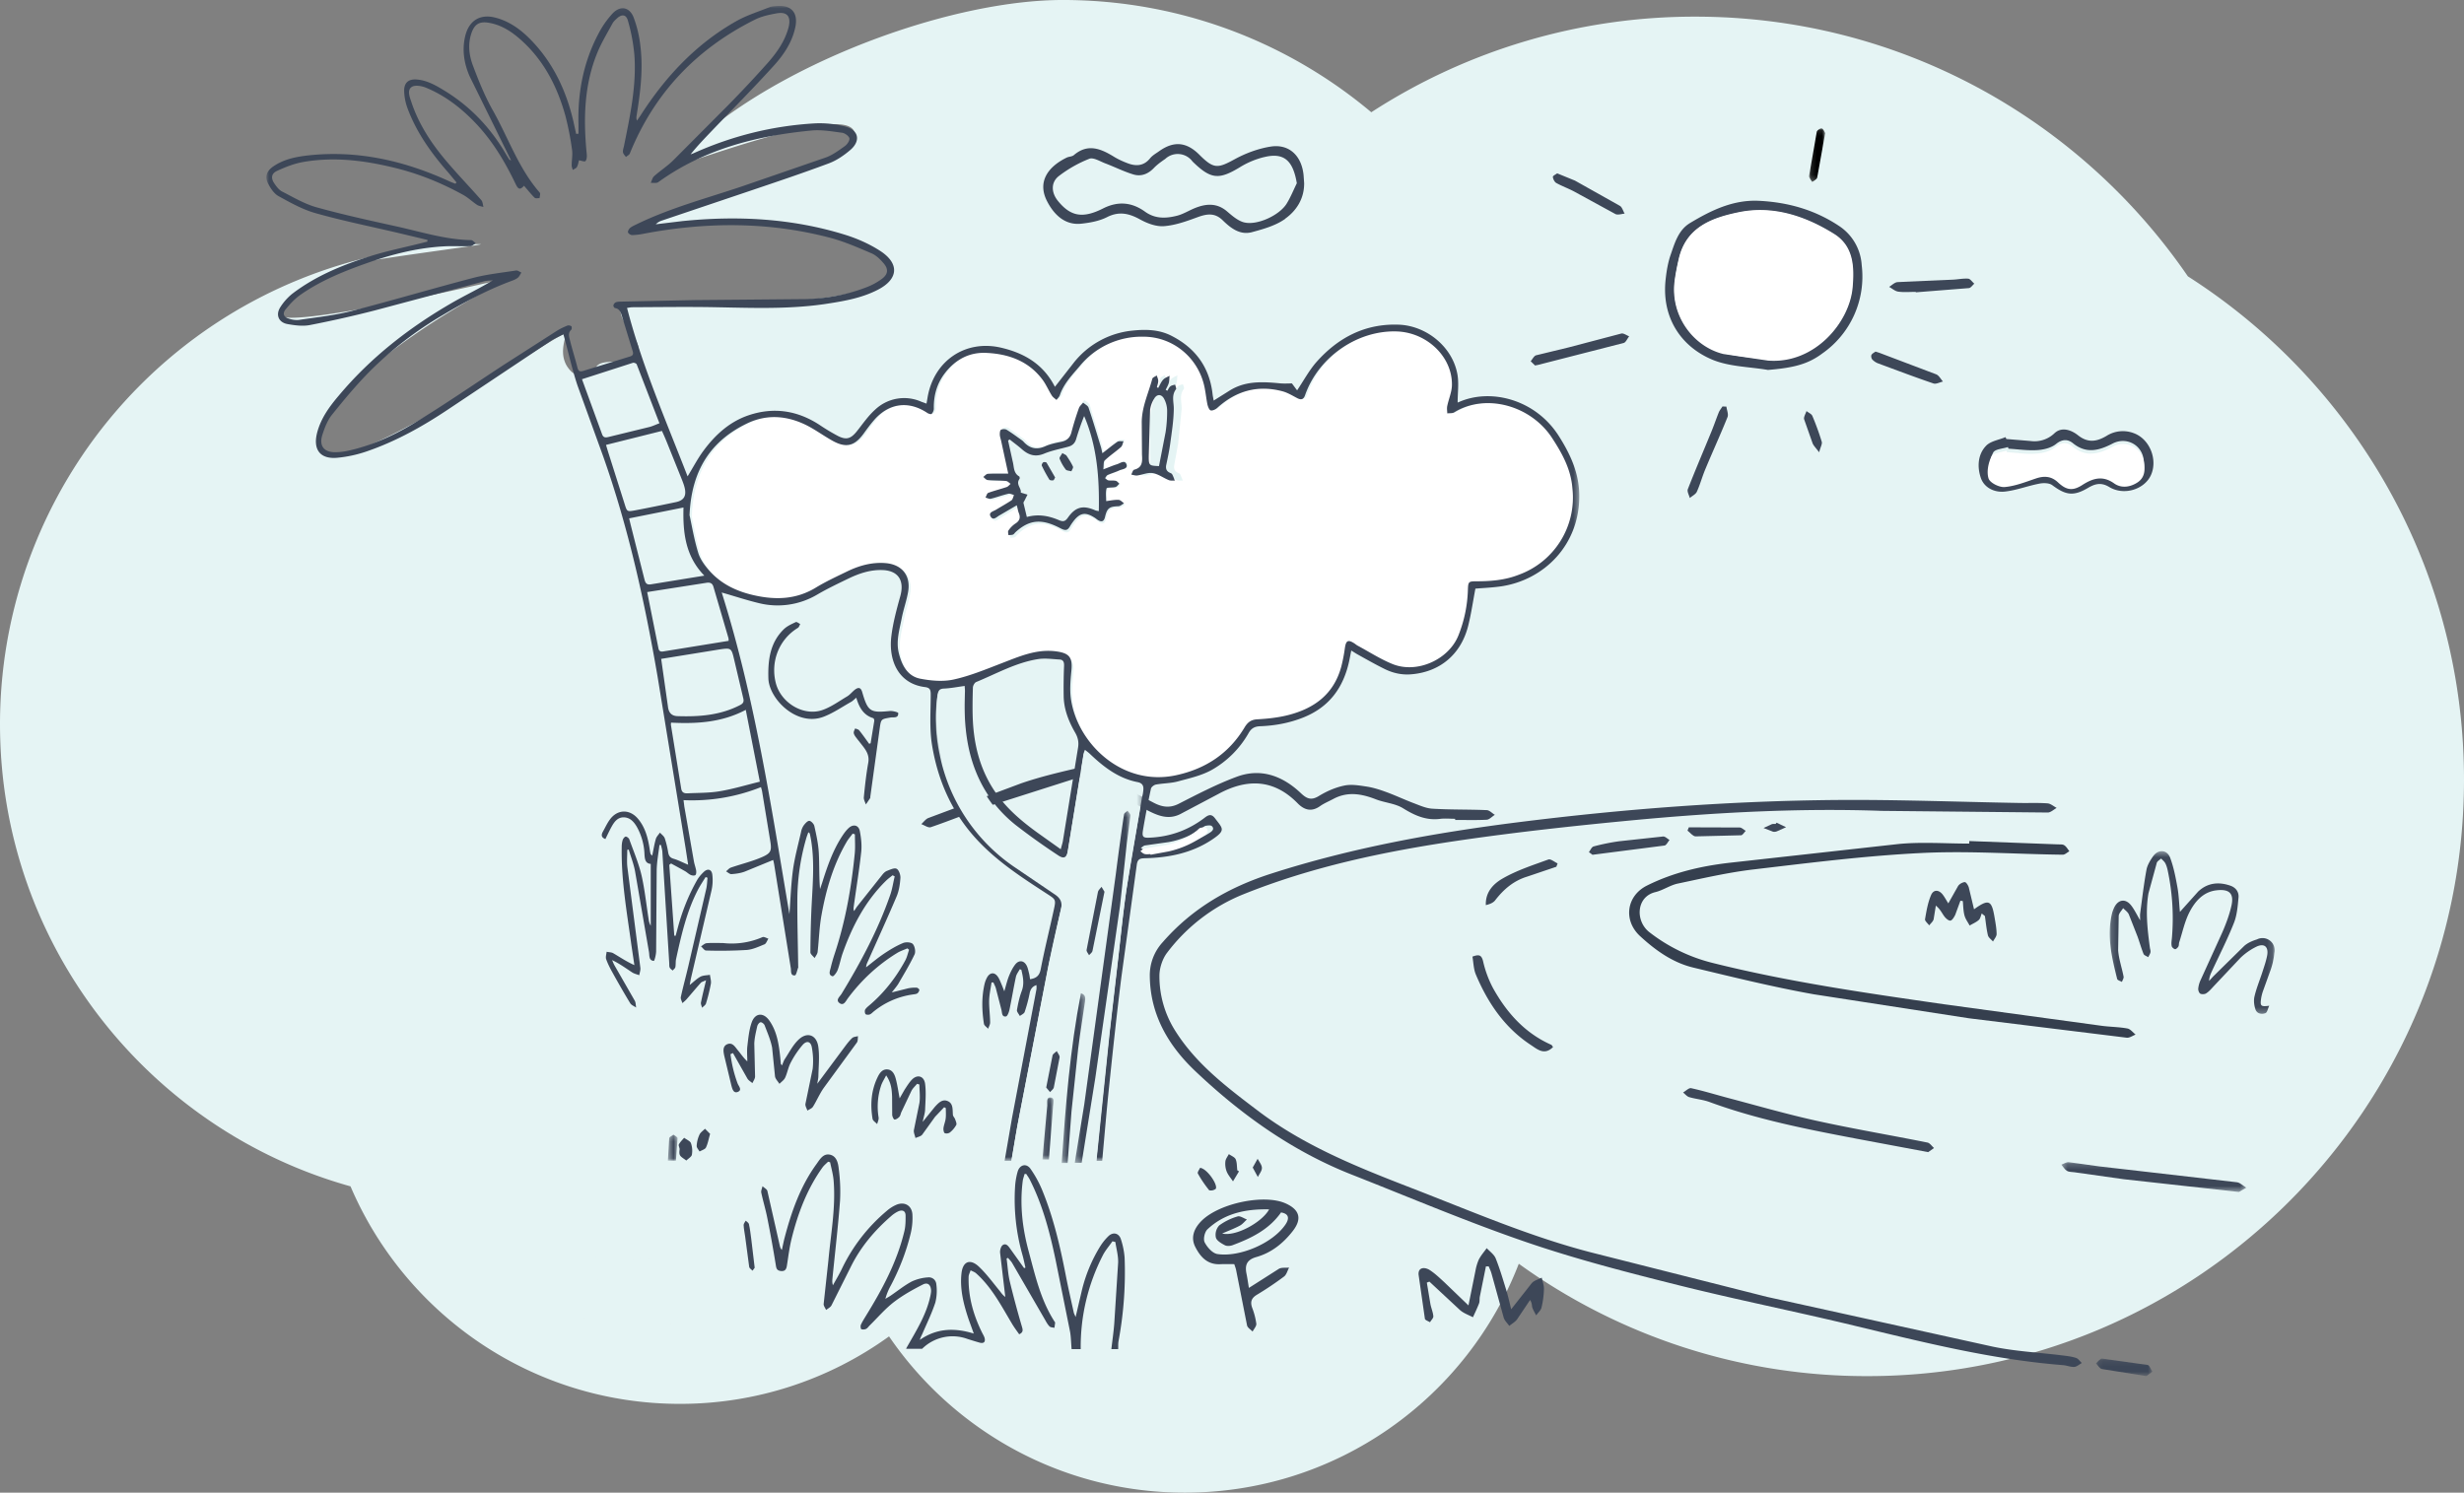 <svg xmlns="http://www.w3.org/2000/svg" xmlns:xlink="http://www.w3.org/1999/xlink" width="444" height="269"><rect width="100%" height="100%" fill="#808080" stroke="none"/><style><![CDATA[.B{fill:#3d4758}.C{fill:#fff}.D{fill:#e5f4f4}]]></style><defs><path id="A" d="M.16.4h29.7v29.33H.16z"/><path id="B" d="M.34.18h33.34v5.37H.34z"/><path id="C" d="M.13.14H10.3V3.3H.13z"/><path id="D" d="M.13.13h2.9V9.8H.13z"/><path id="E" d="M0 .1h236.6v208.08H0z"/><path id="F" d="M.3.38h37.3v86H.3z"/><path id="G" d="M.3.27h10.05v63.47H.3z"/><path id="H" d="M.37.26H4.6v30.58H.37z"/><path id="I" d="M.13.12h2.02v11.2H.13z"/><path id="J" d="M.48.25h1.76v4.7H.48z"/></defs><g fill="none" fill-rule="evenodd"><path d="M63.16 213.8C26.72 203.63 0 170.18 0 130.5A86.5 86.5 0 0 1 86.5 44c2.2 0-22.58 3-24.5 4-3.43 1.78-12.6 6.58-11 9 .56.84 11 0 41-7-6.05 3.02-37 20-34 31 1.9 6.92 41-20 44-21 0 .9-1.74 4.4 1 7 .9.85 2.4.83 4.1.47l.24-1.05c.56-2.35 6.9-.14 7.66-2.42.98-3-4.2-6.1-3-9 7 0 47 1 48-6s-26-11-45-8c.94-2.57 40-11 39-17s-32.63 6.7-31.4 5.4c1.68-1.8 2.34-3.7 4.4-5.4 16.6-13.8 45.23-24 64.5-24 21.17 0 40.56 7.6 55.6 20.23A107 107 0 0 1 305.5 3c36.85 0 69.37 18.54 88.74 46.8C424.16 68.9 444 102.38 444 140.5c0 59.37-48.13 107.5-107.5 107.5a107 107 0 0 1-62.82-20.25C264.35 251.88 240.93 269 213.5 269c-22.14 0-41.68-11.16-53.3-28.16A64.2 64.2 0 0 1 122.5 253c-26.64 0-49.5-16.15-59.34-39.2z" class="D"/><g transform="translate(48 1)"><path d="M88 227.46l-.4.54c-.2-.23-.57-.43-.6-.7l-.74-5.55c-.1-.66-.23-1.32-.26-1.98-.01-.25.24-.52.37-.78.2.2.53.36.58.6.2.87.3 1.77.42 2.66l.62 5.2" class="B"/><g transform="translate(332 152)"><mask id="K" class="C"><use xlink:href="#A"/></mask><path d="M12.82 11.33l3.28-3.66c1.67-1.57 3.68-1.8 5.82-1.05 1 .35 1.54 1.16 1.45 2.12-.14 1.56-.27 3.2-.84 4.62-1.18 2.98-2.65 5.84-4 8.76-.23.5-.44 1.02-.46 1.66l.73-.8 5.57-5.48c.62-.57 1.5-.95 2.32-1.2a2.2 2.2 0 0 1 3.14 2.47 13.5 13.5 0 0 1-.66 2.98l-1.4 3.88a7.6 7.6 0 0 0-.36 1.54c-.14 1.14.03 1.28 1.5 1.08-.27.57-.37 1.2-.68 1.33-.7.3-1.53.1-1.8-.65-.25-.73-.36-1.62-.18-2.36.34-1.47.93-2.88 1.4-4.32.32-1 .68-2 .88-3.04.3-1.6-.54-2.3-2-1.57a11.2 11.2 0 0 0-2.83 2l-4.86 5.16c-.4.44-.8.9-1.3 1.22-.26.17-.77.2-1.05.06-.23-.12-.4-.6-.38-.9a4.7 4.7 0 0 1 .41-1.52l3.9-8.57c.7-1.6 1.33-3.28 1.7-4.98.4-1.95-.25-2.98-2.8-2.65-2.35.3-3.82 2.03-4.8 3.95-.85 1.66-1.24 3.56-1.82 5.36-.1.27-.04.6-.17.82-.12.2-.43.5-.6.47-.24-.06-.57-.34-.6-.57-.1-.44-.02-.9.03-1.37a41.4 41.4 0 0 0-.7-12c-.1-.52-.23-1.04-.46-1.5-.17-.35-.5-.6-.78-.9-.27.26-.68.47-.78.78L7.14 8c-.56 3.26-.18 6.54.26 9.8.04.28.16.57.1.83-.06.3-.27.58-.4.87-.3-.2-.74-.32-.85-.6-.4-1-.7-2.07-1.07-3.1L3.6 11.78c-.2-.44-.67-.75-1.02-1.12-.28.46-.76.9-.8 1.4l-.1 6.2c.12 1.6.68 3.16.98 4.75.05.3-.2.63-.3.95-.3-.18-.8-.3-.86-.54-.97-3.9-1.92-7.83-.9-11.9.08-.3.2-.6.33-.9.73-1.56 2.1-1.76 3.13-.4.55.72.95 1.56 1.58 2.64 0-.6-.04-.94.01-1.27.35-2.6.65-5.23 1.13-7.83.16-.86.67-1.7 1.2-2.45C8.92 0 10.5.1 11.06 1.6c.63 1.7.98 3.52 1.3 5.3.27 1.48.3 3 .45 4.43" mask="url(#K)" class="B"/></g><g transform="translate(118 22)"><path d="M172.76 123.12c-14.8-.5-29.58.3-44.3 1.68-10.54 1-21.07 2.14-31.54 3.67-13.34 1.96-26.55 4.7-39.13 9.8a32.4 32.4 0 0 0-13.47 10.41c-.85 1.1-1.4 2.78-1.4 4.18a18.4 18.4 0 0 0 2.71 9.68c3.77 6.1 9.3 10.28 14.86 14.5 8.5 6.48 18.23 10.34 28.05 14.14 10.65 4.12 21.14 8.68 32.22 11.54l31.65 8 40.64 8.96c4.1.86 8.33 1.06 12.5 1.58.86.1 1.73.2 2.54.46.4.13.7.6 1.04.92-.45.25-.9.67-1.36.7-.67.04-1.35-.27-2.04-.32-12.73-1-25.08-4.1-37.46-7.08-10.58-2.56-21.25-4.68-31.8-7.32-9.2-2.3-18.44-4.68-27.42-7.76-10.63-3.64-21-8.05-31.46-12.17-10.67-4.2-19.9-10.78-28.2-18.65-4.75-4.5-8.1-10.03-8.2-17.05a8.8 8.8 0 0 1 2.34-6.21c5.32-6.1 11.94-9.9 19.54-12.34 14.56-4.68 29.5-7.37 44.58-9.27 19.1-2.4 38.26-3.85 57.5-4 10.93-.08 21.87.35 32.8.54 1.67.03 3.34-.05 5 .07.57.04 1.1.53 1.65.82-.54.3-1.08.84-1.62.83l-30.2-.3" class="B"/><path d="M204.8 129.17c.4.02.87-.04 1.17.16.38.24.62.7.92 1.08-.4.22-.8.63-1.2.62-8.52-.1-17.05-.73-25.54-.3-10.1.5-20.16 1.78-30.2 2.96-4.58.54-9.12 1.6-13.65 2.55-1.38.3-2.63 1.2-4 1.53-3.48.83-3.67 5.24-1.06 7.25a30.5 30.5 0 0 0 11.38 5.52c13.7 3.43 27.64 5.42 41.57 7.43l28.56 3.9c1.53.2 3.1.2 4.6.48.53.1.98.7 1.47 1.1-.53.2-1.1.62-1.6.56l-28.43-3.5-28-4.33c-7.26-1.3-14.45-3.07-21.64-4.8-3.7-.88-6.8-3.08-9.6-5.66-3.1-2.84-2.48-7.28 1.23-9.13 4.75-2.37 9.8-3.53 15.02-4.12l30.35-3.37c4.2-.4 8.46-.07 12.7-.07v-.46l15.95.6z" fill="#353f4e"/><path d="M96.2 124.56c-.92 0-1.85-.1-2.75.02-2.46.3-4.5-.6-6.6-1.9-1.44-.9-3.3-1-4.9-1.62-2.56-1-5.08-1.46-7.65-.1-.82.44-1.7.8-2.45 1.33-1.52 1.07-2.83.7-4.03-.53-4.7-4.8-9.74-4.12-14.23-1.7l-6.62 3.5c-2.35 1.34-4.37.44-6.5-.68-3.7-1.95-7.45-3.75-11.2-5.57-.38-.18-.93-.2-1.34-.06l-15.8 5.04c-3.5 1.17-6.92 2.6-10.4 3.78-.47.16-1.14-.35-1.72-.55.42-.38.8-.92 1.27-1.1l16.7-6.24c3.27-1.13 6.64-1.94 10-2.72a4.3 4.3 0 0 1 2.64.48 467.2 467.2 0 0 1 11.16 5.67c1.5.8 2.9 1.1 4.57.27 3.45-1.76 6.92-3.57 10.52-4.9 4.32-1.6 8.24-.18 11.58 3 1.03.97 1.83 1.3 3.16.5 1.42-.87 3-1.57 4.6-1.9 1.28-.28 2.7-.03 4.03.17 1.18.18 2.35.55 3.5.97 1.66.6 3.28 1.37 4.94 2 1.12.42 2.26.95 3.42 1.02 3.26.2 6.53.12 9.8.26.5.02.97.55 1.46.85-.5.3-.97.85-1.47.88-1.9.1-3.78.04-5.68.04v-.14zm56.48-82.7c8.27.58 14.48-6.82 15.05-13.03.34-3.74.2-7.44-3.3-9.62-5.24-3.26-11.03-5.14-17.15-3.88-4.7.97-9.43 2.6-10.74 8.37a41.2 41.2 0 0 0-.73 3.93c-.8 6.37 3.56 11.78 8.77 13.02 2.65.63 5.4.8 8.1 1.2m-.1 1.82c-3.37-.58-6.97-.57-10.05-1.86-5.67-2.38-9.12-7.62-8.4-14.37.16-1.5.4-3.02.88-4.43.76-2.18 1.4-4.54 3.53-5.82 3.83-2.3 7.78-4.22 12.4-4 5.18.25 10.03 1.6 14.4 4.5a9.1 9.1 0 0 1 4.13 7.1 16.9 16.9 0 0 1-7.1 15.91c-2.54 1.9-5.06 2.58-9.8 2.97m43.35 14.2l-.1-.3c-.92.3-2.33.36-2.65.98-.57 1.13-.9 2.72-.54 3.85.25.77 1.93 1.57 2.9 1.48 1.87-.16 3.7-.88 5.5-1.48 1.48-.5 2.75-.4 3.95.7 1.5 1.4 2.63 1.48 4.28.45 1.84-1.14 3.62-1.7 5.7-.28 1.3.9 2.9.67 4.2-.2 1.24-.83 1.34-2.15 1.07-3.53-.5-2.52-3.2-3.83-5.56-2.6-2.42 1.25-4.72 1.9-7.14-.07-.9-.73-1.9-.78-3.05.15-.9.72-2.27 1.04-3.46 1.1-1.7.1-3.4-.16-5.1-.26m-.33-1.74l4.25.35a5.2 5.2 0 0 0 4.36-1.39c1.33-1.25 3.1-.55 4.24.36 1.84 1.46 3.44 1.13 5.17.1a5.5 5.5 0 0 1 4.9-.47c2.88 1.06 4.34 4.8 3.07 7.57-1.18 2.57-4.85 3.73-7.5 2.13-1.44-.87-2.54-.6-3.78.13-2.64 1.56-4.02 1.38-6.5-.47-.55-.4-1.58-.42-2.32-.27-2.1.4-4.12 1.2-6.22 1.43-1.84.2-3.7-.66-4.32-2.45-.67-1.94-.58-4.22.94-5.8.82-.86 2.32-1.06 3.5-1.56l.18.37m-93.8 149.06l-1.1 5.46c-.08.4 0 .85-.14 1.22-.32.85-.72 1.66-1.1 2.5-.77-.4-1.64-.7-2.3-1.26l-5.55-5.16-.46.18.64 3.84c.14.75.47 1.47.53 2.22.03.34-.4.72-.6 1.08-.32-.2-.87-.37-.92-.62l-1.14-7.96c-.1-1.34 1.1-1.4 2-.83.96.62 1.8 1.43 2.66 2.22l4.33 4.16 1.26-6.24a8.9 8.9 0 0 1 .6-2.02c.38-.74.94-1.38 1.43-2.06.56.6 1.33 1.13 1.62 1.85.76 1.9 1.33 3.87 1.94 5.83.3 1 .52 2 .85 3.33l3.7-4.7c.43-.5 1.2-.67 1.8-1 .15.7.43 1.4.4 2.1-.03 1.1-.18 2.23-.44 3.3-.12.5-.63.93-.96 1.4-.24-.47-.53-.93-.7-1.43-.1-.35-.02-.77-.4-1.34l-2.35 3.5c-.35.47-.92.78-1.4 1.17-.34-.5-.83-.93-1-1.48l-2.2-7.97c-.12-.44-.33-.85-.5-1.27h-.53m79.7-20.6l-12.97-2.43c-8.93-1.7-17.85-3.45-26.42-6.6-1.17-.43-2.46-.53-3.66-.88-.4-.12-.74-.55-1.1-.84.5-.27 1.05-.86 1.46-.77 2.28.5 4.53 1.2 6.8 1.8 5.3 1.4 10.57 2.93 15.92 4.1 6.6 1.45 13.25 2.57 19.87 3.9.44.1.78.65 1.17.98l-1.06.75" class="B"/><g transform="translate(205.09 186.26)"><mask id="L" class="C"><use xlink:href="#B"/></mask><path d="M32.35 5.55l-20.78-2.3L2.7 2c-.46-.07-.98-.03-1.34-.25-.4-.25-.68-.74-1-1.12.45-.16.9-.5 1.34-.45l5.46.76L31.98 3.8c.6.07 1.13.64 1.7.98l-1.33.77" mask="url(#L)" class="B"/></g><path d="M185.06 139.83l1.78-3.16c.24-.36.78-.67 1.2-.7.24-.01.62.58.73.97l.94 3.93c2.64-1.9 3.18-1.68 3.7 1.46.17 1 .36 2 .37 3 0 .45-.42.9-.65 1.35-.32-.38-.82-.7-.92-1.14-.27-1.13-.37-2.3-.54-3.45l-.57-.47c-.17.4-.24.92-.54 1.18-.47.42-1.1.67-1.64 1-.32-.6-.76-1.18-.93-1.83-.22-.83-.22-1.72-.3-2.58l-.43-.07-.94 2.56c-.2.4-.55 1-.87 1.03-.36.03-.85-.43-1.12-.8-.42-.57-.7-1.25-1.5-1.9l-.4 2.46c-.1.4-.52.73-.8 1.1-.26-.37-.8-.8-.75-1.1.25-1.47.5-2.98 1.08-4.34.44-1.05 1.4-1.04 2.13-.08.33.43.58.92 1 1.57m-71.24 25.88c-1.56 1.55-2.82.4-3.96-.35-4.76-3.12-7.8-7.62-9.96-12.75-.4-.98-.42-2.12-.6-3.2 1.17-.44 1.63-.33 1.92.85a19.4 19.4 0 0 0 1.81 4.87c2.46 4.4 5.72 8.07 10.47 10.17.1.04.14.17.33.42M110.6 42.86l-.78-.76c.32-.37.6-.96.97-1.07l5.86-1.42 9.5-2.5c.4-.1.94.32 1.42.5-.33.4-.6 1.1-1 1.2l-15.38 3.94c-.1.03-.23.04-.6.12m34.5 7.43c.08.62.4 1.34.2 1.86-1.27 3.16-2.7 6.27-4 9.4-.56 1.33-.93 2.73-1.52 4.04-.2.47-.84.77-1.28 1.15-.13-.54-.52-1.17-.35-1.6 1.36-3.48 2.84-6.93 4.26-10.4.46-1.12.85-2.27 1.3-3.4.16-.4.45-.73.68-1.1l.7.03M179.2 29.6c-1.05 0-2.1.1-3.14-.04-.58-.08-1.1-.56-1.65-.86.5-.3 1-.83 1.53-.86l9.94-.44c.93-.04 1.86-.25 2.78-.18.38.03.73.6 1.1.9-.32.28-.63.76-.97.8l-9.57.76v-.08m-58.27 101.44a18.2 18.2 0 0 0-.64-.47c.28-.36.5-.94.86-1.03a38.2 38.2 0 0 1 4.58-.93l7.93-.86c.37-.03.77.4 1.16.63-.3.34-.55.93-.9 1l-13 1.67m-6.32-122.8l3.18 1.3 8.1 4.55c.4.24.57.92.85 1.4-.56.04-1.23.3-1.67.07l-7.4-4.04c-1.06-.57-2.2-.97-3.26-1.56-.3-.18-.57-.7-.6-1.1-.01-.2.53-.44.77-.63m-.16 124.97l-5.27 1.78c-2.4.74-4.2 2.26-5.74 4.26-.36.47-1 .7-1.68.87-.1-2.42 1.45-3.88 2.96-4.76 2.58-1.5 5.47-2.43 8.3-3.46.42-.16 1.1.44 1.67.7l-.23.62M60.4 72l4-3.02c.45-.28 1.2-.04 1.83-.04-.3.5-.53 1.1-.94 1.47l-3.23 2.75c-1.83 1.64-2.8 1.36-3.45-1l-1.2-3.76c-.14-.5-.04-1.1-.05-1.63.56.26 1.32.38 1.64.82.43.6.52 1.45.75 2.2l.66 2.2m-16.94 9.9l3.08-3.8c.42-.43 1.26-.45 1.9-.65-.2.57-.3 1.2-.6 1.7l-3.2 4.76c-.73 1.2-1.43 1.3-2.17.08-.76-1.24-1.46-2.52-2.07-3.84-.16-.34.15-.9.24-1.36.42.16 1 .2 1.24.5.57.72.97 1.58 1.56 2.58m128.5-41.5l.64.2 10.3 3.9c.5.2.82.85 1.22 1.3-.57.13-1.22.5-1.7.35-3.36-1.14-6.68-2.4-10-3.63-.38-.14-.76-.4-1.04-.7-.16-.18-.25-.62-.14-.82.14-.27.5-.42.72-.6" class="B"/><g transform="translate(211.55 221.7)"><mask id="M" class="C"><use xlink:href="#C"/></mask><path d="M9.23 3.3L1.2 2.02C.8 1.94.48 1.36.13 1 .5.7.9.1 1.24.14l8.22 1.15c.32.06.56.8.84 1.2l-1.07.8" mask="url(#M)" class="B"/></g><path d="M138.3 126.1l9.2.03c.36.01.7.4 1.07.6-.28.28-.55.8-.85.8l-8.18.2c-.5-.01-.98-.68-1.46-1.04l.24-.6" class="B"/><g transform="translate(159.87)"><mask id="N" class="C"><use xlink:href="#D"/></mask><path d="M3.02.98L1.58 9c-.06.32-.58.54-.9.8-.2-.37-.6-.78-.56-1.1L1.5.75c.06-.28.67-.7.92-.6.3.1.47.64.6.84" fill="#000" mask="url(#N)"/></g><path d="M75.23 78l2.8-1.34c.3-.1.73.22 1.1.35-.13.34-.17.82-.4 1-1 .7-2 1.47-3.1 1.9-.5.2-1.28-.34-1.9-.64-.17-.1-.16-.53-.3-.77-.33-.57-1.35-1.14-.3-1.72.34-.2 1.23.63 1.87 1 .1.05.16.15.25.23m86.55-19.5c-.62-.83-1-1.18-1.18-1.62l-1.53-4.34c-.1-.4.27-.97.43-1.47.36.3.9.5 1.06.88a47 47 0 0 1 1.69 4.65c.12.4-.22.93-.47 1.9m-7.66 66.75l1.7.82-1.66.74c-.2.08-.5.12-.7.06l-1.7-.66 1.47-.68c.2-.08.46-.04.7-.05l.18-.23" class="B"/><path d="M152.7 42l-8.15-1.2c-5.23-1.25-9.6-6.7-8.8-13.13.17-1.33.44-2.66.74-3.97 1.32-5.84 6.08-7.47 10.78-8.45 6.15-1.28 11.97.62 17.23 3.9 3.52 2.2 3.67 5.93 3.33 9.7-.57 6.26-6.8 13.73-15.12 13.14m42.94 16.5c1.73.1 3.46.4 5.18.27 1.2-.08 2.6-.4 3.5-1.16 1.16-.96 2.18-.92 3.1-.15 2.45 2.05 4.8 1.37 7.24.07a3.8 3.8 0 0 1 5.64 2.71c.27 1.43.18 2.8-1.08 3.67-1.33.9-2.96 1.15-4.27.22-2.1-1.5-3.9-.9-5.76.3-1.67 1.06-2.8.97-4.34-.47-1.2-1.14-2.5-1.23-4-.72-1.84.62-3.7 1.37-5.6 1.54-.98.1-2.68-.75-2.93-1.54-.38-1.18-.04-2.84.54-4 .32-.64 1.75-.7 2.68-1.02l.1.32" class="C"/></g><path d="M162.16 68.86l-.23-.1c.1-.4.24-.78.24-1.17 0-.33-.17-.66-.27-1-.28.2-.74.34-.8.6-.7 2.68-1.94 5.22-1.88 8.1l.04 5.62c.08 1.3.1 2.36-1.4 2.74-.23.06-.35.58-.52.88.36.06.73.2 1.07.16.93-.12 1.88-.57 2.76-.43 1 .16 1.9.86 2.88 1.26.32.13.73.07 1.1.1l-.47-1.12c-.07-.14-.27-.22-.42-.3-.65-.3-.78-.8-.65-1.47l.68-3.75.64-6.3c.02-1.24-.48-2.46.4-3.6.1-.15-.1-.55-.16-.84-.3.1-.62.13-.85.32-.24.2-.37.53-.55.8l-.3-.16c.2-.4.44-.8.55-1.25.1-.42.1-.88.14-1.32-.4.24-.87.4-1.16.73-.37.42-.58.98-.86 1.48m-11.27 11.7l-.26-1.15-2.22-7.37c-.12-.38-.63-.63-.97-.94-.26.34-.64.64-.77 1.03l-1.32 4.46a2.2 2.2 0 0 1-1.83 1.84c-.97.2-1.97.4-2.86.82-1.57.74-2.8.4-3.9-.87-.1-.13-.25-.24-.4-.35l-2.6-1.87c-.26-.16-.76-.15-1.02.01-.2.12-.22.6-.2.94.01.38.16.76.23 1.14l1.27 6.13c-1.3 0-2.48-.04-3.66.03-.28.02-.54.38-.8.6.27.2.52.56.8.6 1.1.1 2.18.07 3.27.17.3.03.55.35.83.54-.23.2-.43.5-.7.6l-3.3 1.1c-.24.1-.34.58-.5.9.32.08.67.28.95.2l3.14-.94c.3-.08.67.15 1 .24-.15.34-.2.82-.45 1l-2.8 1.78c-.5.3-1.4.5-.94 1.3.47.8 1.08.03 1.57-.25l3.1-1.9.36 1.43c.35.9.16 1.5-.66 2.03-.48.3-.87.8-1.2 1.28-.13.18-.01.56 0 .85.28-.03.57-.01.82-.1.17-.06.3-.3.44-.44 2.6-2.5 4.85-2.5 8.03-.75.86.47 1.27.46 1.7-.36a9 9 0 0 1 .5-.8c1.26-1.82 2.28-2 4.05-.74l.4.32c.72.5 1.13.32 1.32-.54.37-1.67.78-1.97 2.42-2.02.34-.01.67-.35 1-.54-.33-.23-.66-.64-1-.65-.72-.03-1.46.14-2.22.24 0-.82-.12-1.66.08-2.4.06-.22 1.06-.1 1.6-.25.26-.07.46-.4.68-.62-.2-.2-.4-.5-.65-.55-.43-.1-.9 0-1.32-.08-.2-.04-.4-.28-.6-.43.15-.2.26-.5.46-.6l2.1-.86c.53-.26 1.6-.28 1.3-1.15-.3-.9-1.12-.2-1.68-.01-.73.23-1.44.55-2.45.95.1-.77 0-1.42.26-1.68.9-.9 1.96-1.63 2.9-2.5.26-.24.3-.72.46-1.1-.37.03-.82-.07-1.1.12-.9.63-1.72 1.36-2.7 2.15m-74.17 11.5c.33-8.4 3.97-13.7 10.37-16.8 3.9-1.9 7.94-1.35 11.7.9 1.24.74 2.43 1.58 3.7 2.3 2.42 1.36 3.95.97 5.57-1.3.6-.85 1.22-1.7 1.9-2.5a6.7 6.7 0 0 1 9.55-1.32c.23.15.7.3.8.2.22-.24.4-.65.4-1-.04-2.38.55-4.55 1.98-6.44 1.92-2.54 4.47-3.88 7.56-3.7 3.98.22 7.6 1.5 10.1 4.97.63.87 1.05 1.9 1.62 2.82.2.32.56.54.85.8.2-.3.5-.56.6-.88.72-2.14 2.24-3.7 3.62-5.35a14.3 14.3 0 0 1 11.5-5.32 11.3 11.3 0 0 1 10.96 9.31c.2 1 .28 2.03.5 3.03.1.4.33 1.03.6 1.1.36.08.9-.2 1.2-.48 3.4-3.1 7.3-4.18 11.7-3 .94.25 1.8.8 2.7 1.27.7.37 1.12.26 1.4-.55 2.4-6.94 9.4-11.86 16.52-11.63 5.43.18 10.04 4.65 9.93 9.8-.03 1.27-.58 2.52-.84 3.8-.1.44 0 .9 0 1.37.42-.05.9.03 1.24-.18 5.67-3.54 13.78-1.28 17.63 4.67 1.83 2.84 3.4 5.73 3.67 9.2.56 7.53-3.3 13.3-9.74 15.84-2.46.97-5.05 1.18-7.66 1.18-1.36 0-1.44.1-1.48 1.5-.1 2.9-.66 5.7-1.7 8.36-1.75 4.44-7.45 7.05-11.84 5.28-2.18-.88-4.18-2.2-6.26-3.34-.24-.13-.45-.32-.68-.47-1.1-.7-1.48-.5-1.67.82-.16 1.15-.36 2.3-.65 3.43-1.35 5.12-4.96 7.7-9.65 8.9-1.78.45-3.64.65-5.47.75-1.1.06-1.73.5-2.28 1.44-2.83 4.8-7 7.58-12.28 8.76-9.75 2.17-17.73-5.75-18.98-13.7-.27-1.74-.12-3.6.05-5.37.24-2.43-.35-3.23-2.72-3.56-3.6-.5-6.74.96-9.96 2.2-2.8 1.08-5.6 2.27-8.5 2.92-1.9.43-4.04.23-6-.14-2.34-.44-3.38-2.45-3.9-4.7-.52-2.18.14-4.28.53-6.38.3-1.62.88-3.2 1.15-4.82.5-2.98-1.13-5-4.07-5.23-2.5-.2-4.8.48-7 1.57-1.85.9-3.72 1.8-5.48 2.86-3.58 2.2-7.33 2.32-11.27 1.4-3.05-.7-5.77-2-7.9-4.38-.86-.96-1.7-2.1-2.08-3.34-.75-2.5-1.18-5.1-1.55-6.82" class="C"/><path d="M74.52 205.28c0 .27-.08.7.02 1.1.1.33.4.6.6.9.2-.32.5-.63.53-.97a6.9 6.9 0 0 0-.09-1.96c-.06-.33-.42-.6-.64-.9l-.5 1.07c-.06.18.03.4.06.76m5.04-1.87l-.62-.87c-.22.32-.54.6-.65.97-.2.6-.3 1.2-.33 1.83-.01.3.22.63.35.94.26-.2.66-.37.76-.65.23-.64.3-1.34.5-2.23m79.1-9.67l-.7-5.42-.5-2.77c-.06-.25-.44-.42-.67-.62-.15.27-.44.55-.43.82.03.7.2 1.38.3 2.06l.85 5.78c.05.27.46.48.7.72l.45-.57m-76.5-24.45c-.96 0-1.92-.04-2.87.02-.34.02-.65.32-.98.5.3.23.58.64.87.65l7.16-.1c1.07-.07 2.12-.5 3.15-.88.3-.1.45-.58.67-.88-.35-.1-.76-.33-1.04-.23a15.3 15.3 0 0 1-6.96.91m29.53 22.85c.97 1.33 1.06 2.55 1.12 3.76l.03 3.25c.01.3.28.8.44.8.3 0 .66-.23.9-.47.2-.2.24-.57.38-.85l1.86-3.73c.26-.48.7-.85 1.07-1.28l.44.13c.02 1.08.17 2.2.01 3.25-.24 1.62-.75 3.2-1.05 4.8-.08.44.2.94.3 1.4.43-.2 1-.28 1.28-.6.86-1 1.57-2.1 2.4-3.13.5-.62 1.13-1.13 1.7-1.7l.3.15c0 .6.06 1.2-.02 1.8-.08.58-.35 1.14-.43 1.72-.04.3.06.82.24.9.27.12.75.05 1-.14.45-.35.88-.8 1.16-1.3.13-.22-.1-.68-.2-1-.1-.28-.4-.5-.4-.78-.08-.93.1-2-1-2.43-1.03-.4-1.75.35-2.4 1.02-.53.54-1 1.15-1.48 1.73l-.8.94c.2-.94.43-1.54.45-2.15.06-1.52.2-3.07 0-4.57-.2-1.4-1.44-1.74-2.44-.8-.54.5-.96 1.17-1.4 1.8-.34.5-.62 1-.93 1.54l-.73-3.48c-.22-.78-.62-1.56-1.54-1.64-.96-.1-1.48.64-1.86 1.4-1.18 2.33-1.37 4.8-.92 7.35.06.35.56.63.86.94.1-.4.33-.8.27-1.18a11.3 11.3 0 0 1 .45-5.58c.2-.6.58-1.12 1-1.9m-2.37-59.42l-.28.1-1.85-2.47c-.16-.2-.5-.24-.75-.35-.1.27-.28.56-.26.82.03.3.23.58.4.82l1.4 1.8c.63.83 1.07 1.66.86 2.84-.38 2.1-.6 4.22-.8 6.34-.04.42.24.88.37 1.32l.8-1.15c.05-.08.03-.2.04-.3l1.75-12.56c.24-1.7.27-1.65 1.97-1.94.55-.1 1.48.22 1.44-.8-.01-.15-1.03-.43-1.56-.38-3.6.36-4.04.1-5.08-3.46-.24-.82-.67-.98-1.36-.45-.5.38-.9.9-1.4 1.2-1.5.9-2.95 1.95-4.57 2.5-3.47 1.2-7.64-1.3-8.58-4.94-1.03-3.97.62-8.05 4.06-10.12.2-.13.3-.47.44-.72-.28-.13-.64-.44-.82-.36-.76.36-1.6.72-2.18 1.3-2.56 2.46-3 5.65-2.87 9.05.13 3.74 5.18 8.83 10.1 7.04 1.8-.66 3.44-1.8 5.14-2.74.32-.18.58-.45.98-.77.53 1.8 1.34 3.2 3.1 3.75.1.03.2.35.2.52l-.67 4.1m-25.83 56.55l.4-.18 2.6 4.66c.2.34.6.55.9.82.17-.4.48-.8.47-1.2-.01-2-.17-3.98-.14-5.97.02-1.07.3-2.13.53-3.18.06-.3.37-.7.6-.73s.64.3.74.58c.5 1.33 1.08 2.66 1.34 4.04.32 1.7.3 3.48.52 5.2.07.5.53.93.8 1.4.35-.37.82-.7 1.02-1.14.4-.88.54-1.9 1-2.75.6-1.15 1.3-2.3 2.16-3.26.75-.85 1.48-.6 1.64.52.2 1.26.3 2.6.14 3.85-.3 2.14-.9 4.23-1.28 6.36-.07.38.23.83.35 1.25.34-.23.8-.4 1-.7.7-1.12 1.2-2.37 1.94-3.45l5.95-8.27c.2-.3.14-.77.2-1.16-.35.1-.8.12-1.04.35-.54.53-1 1.15-1.45 1.76l-4.82 6.6c.1-.58.2-.98.2-1.38.03-1.8.23-3.64-.02-5.4-.3-2.17-2.03-2.75-3.57-1.24-1 1-1.67 2.34-2.46 3.55-.2.32-.32.7-.5 1.13-.12-.2-.18-.24-.2-.3l-.1-1.15c-.25-2.37-.57-4.74-1.98-6.75-1.08-1.53-2.57-1.4-3.17.38-.45 1.33-.6 2.78-.76 4.2-.1.94-.02 1.9-.02 2.87-.7-.64-1.15-1.36-1.7-2.02-.5-.6-.95-1.5-1.88-1.1-.9.37-.7 1.33-.57 2.04a70.5 70.5 0 0 0 1.3 5.48c.15.54.35 1.5 1.13 1.2.9-.35.15-1.07-.02-1.6-.58-1.73-1.1-3.47-1.27-5.3m-16.22 36.57c-.13-1.42-.18-2.93-.44-4.4-.3-1.78-.65-3.58-1.26-5.27-.54-1.5-2.08-1.58-3-.28-.5.73-1 1.57-1.16 2.42-.46 2.57-.75 5.17-1.1 7.76-.04.33-.01.68-.01 1.26-.62-1.07-1-1.9-1.53-2.62-1-1.34-2.33-1.15-3.04.4-.13.28-.24.58-.32.9-1 4.03-.08 7.92.86 11.8.06.23.55.36.83.54.1-.3.36-.66.3-.94-.3-1.58-.83-3.13-.95-4.7-.15-2.04-.02-4.1.1-6.14.03-.47.5-.92.76-1.38.34.37.8.68 1 1.1.57 1.3 1.05 2.65 1.53 4 .36 1.02.64 2.07 1.04 3.07.1.27.54.4.82.58.14-.3.34-.56.4-.86.05-.26-.07-.55-.1-.83-.42-3.23-.8-6.48-.25-9.72.3-1.84.93-3.63 1.47-5.43.1-.3.5-.52.75-.78.26.3.6.55.76.9a6.2 6.2 0 0 1 .45 1.5c.74 3.93 1.07 7.9.68 11.9-.04.45-.1.92-.03 1.35.04.23.36.5.6.57.15.04.45-.26.57-.47.12-.23.08-.55.16-.8.56-1.78.94-3.67 1.77-5.3.96-1.9 2.38-3.6 4.66-3.92 2.47-.33 3.1.7 2.7 2.63a27 27 0 0 1-1.64 4.94c-1.2 2.86-2.53 5.66-3.8 8.5-.2.47-.36 1-.4 1.5-.02.3.15.76.37.88.27.14.76.12 1.02-.06.48-.32.87-.78 1.26-1.2 1.57-1.7 3.07-3.48 4.7-5.12.8-.8 1.75-1.48 2.75-1.98 1.4-.7 2.23-.03 1.94 1.55-.2 1.02-.54 2.02-.85 3.02-.45 1.43-1.02 2.83-1.35 4.3-.17.73-.07 1.6.18 2.34.25.75 1.06.94 1.73.64.3-.13.4-.76.66-1.32-1.43.2-1.6.06-1.46-1.07a7.6 7.6 0 0 1 .35-1.53c.43-1.3.95-2.55 1.35-3.85a13.6 13.6 0 0 0 .64-2.96c.14-1.96-1.2-3.04-3.04-2.45a6 6 0 0 0-2.24 1.2c-1.86 1.75-3.6 3.6-5.4 5.44-.25.25-.47.52-.7.78a4.3 4.3 0 0 1 .45-1.65c1.3-2.9 2.72-5.73 3.87-8.68.55-1.42.68-3.04.82-4.58.08-.94-.44-1.75-1.4-2.1-2.07-.74-4.02-.5-5.64 1.04-1.13 1.1-2.1 2.37-3.18 3.62" class="D"/><mask id="O" class="C"><use xlink:href="#E"/></mask><path d="M159.53 152.3l.01.1 3.52-.56a20 20 0 0 0 6.98-2.8c.47-.3.8-.7.33-1.16-.2-.2-.74-.12-1.1-.06-.25.04-.46.28-.7.44-1.83 1.26-3.82 2.12-6 2.5l-4.24.6c-.27.04-.5.3-.76.45.28.16.53.4.83.46.36.08.74.02 1.12.02zM65.37 92.44l.26 1.08 2.5 9.9c.2.82.52 1 1.26.87l9.53-1.55c-3.42-3.5-3.88-7.75-3.76-12.28l-9.8 1.96zm-8.5-25.1l3.63 9.94c.24.65.68.58 1.16.47l7.37-1.8c.58-.15 1.13-.42 1.8-.67l-4.1-10.62c-.07-.17-.5-.34-.7-.27l-9.15 2.95zM83.3 114.5c-.02-.25 0-.4-.04-.52l-2.7-9.22c-.2-.7-.65-.82-1.26-.73l-10.68 1.67 2.03 10.14c.14.72.65.6 1.12.52l11.53-1.87zM61.2 79.18l.35 1.17 3 9.46c.43 1.38.42 1.43 1.86 1.17 2.45-.46 4.9-.97 7.34-1.48 1.5-.3 2-1.15 1.6-2.68-.1-.4-.25-.8-.4-1.2l-2.84-7.06c-.27-.67-.57-1.32-.83-1.9L61.2 79.18zm9.94 38.55l1.22 8.6c.13 1.18.72 1.7 1.73 1.73 3.9.13 7.72-.15 11.28-2 .55-.28.72-.6.56-1.23l-1.63-6.92c-.5-2.13-.53-2.18-2.65-1.87l-10.5 1.7zm15.24 9.2c-4.3 2.27-8.83 2.54-13.46 2.3-.01.18-.04.3-.02.44l1.85 11.45c.12.76.6.88 1.17.85 1.94-.1 3.9-.05 5.8-.38 2.4-.4 4.76-1.12 7.2-1.72l-2.54-12.96zm56.76 25.13c.18-.7.3-1.05.37-1.4l2.73-16.8c.2-1.08.02-1.93-.52-2.86-1.15-2-2-4.14-2.05-6.5a95.1 95.1 0 0 1 .07-5.54c.02-.63-.15-1.06-.78-1.1-1.32-.07-2.67-.28-3.95-.07-3.95.63-7.45 2.62-11.1 4.12-.3.12-.6.67-.6 1.03-.06 2.02-.1 4.05 0 6.07.23 4.08 1.15 7.94 3.26 11.52 2.26 3.82 5.5 6.5 9 8.98l3.6 2.56zm-96.7-119.6c-.7.78-1.03.72-1.5-.25-1.88-3.93-4.08-7.65-7.06-10.83-2.63-2.8-5.6-5.13-9.13-6.58-.78-.32-2-.53-2.58-.12-.85.6-.34 1.8-.04 2.72 1.3 3.92 3.52 7.32 6.13 10.43 2.08 2.48 4.34 4.8 6.48 7.25.25.3.26.8.37 1.22-.38-.12-.8-.16-1.13-.37-.86-.57-1.6-1.3-2.5-1.8-3.86-2.13-7.9-3.78-12.18-4.84-5.5-1.36-11.02-2.08-16.64-1.1-1.62.28-3.2.9-4.72 1.6-1.04.47-1.16 1.3-.52 2.25.38.56.84 1.18 1.4 1.47 2.03 1.04 4.05 2.24 6.22 2.85 4.74 1.32 9.55 2.37 14.35 3.43 4.46.98 8.85 2.4 13.48 2.48.3 0 .57.36.85.55-.3.2-.62.53-.94.54-1.6.06-3.2-.05-4.8.04-4.67.26-9.17 1.38-13.58 2.92-4.26 1.5-8.46 3.16-12.2 5.77-1.02.7-1.92 1.67-2.72 2.65-.64.78-.34 1.45.63 1.7a4.3 4.3 0 0 0 1.71.22c3.13-.47 6.3-.8 9.36-1.57 7.38-1.9 14.68-4.07 22.04-6 2.53-.66 5.17-.94 7.77-1.34.3-.05.64.24.96.37-.2.32-.37.72-.65.94-.37.3-.84.46-1.3.63-4.27 1.6-8.28 3.75-12.2 6.08a65.1 65.1 0 0 0-13.13 10.11c-2.44 2.47-4.68 5.16-6.86 7.88-.8 1-1.3 2.3-1.7 3.54-.67 2.03.24 3.2 2.3 3.2a11.2 11.2 0 0 0 2.13-.23c4.26-.9 8.2-2.68 11.9-4.9 5.57-3.37 10.94-7.1 16.4-10.66l9.44-6.05c.6-.38 1.26-.7 1.93-.97.2-.1.54-.03.74.1.1.06.1.53-.01.63-.7.64-.35 1.38-.2 2.05.4 1.6.9 3.14 1.3 4.73.17.7.44.84 1.07.64l8.43-2.6c.6-.18.6-.52.44-1.04l-1.9-6.2c-.2-.65-.4-1.35-1.25-1.48-.13-.02-.33-.33-.3-.47.03-.2.2-.45.38-.54.23-.12.53-.14.8-.15l13.4-.28 20.18-.18c3.75-.12 7.48-.8 11.02-2.2a11.5 11.5 0 0 0 2.6-1.44c1.13-.84 1.23-1.78.28-2.85-.6-.7-1.32-1.4-2.13-1.75-2.42-1.03-4.85-2.1-7.37-2.78-11.14-2.95-22.37-2.9-33.64-.77a12.6 12.6 0 0 1-2.13.26c-.27 0-.7-.27-.76-.5-.06-.23.2-.65.42-.83.4-.3.9-.5 1.35-.73 6-2.88 12.4-4.58 18.65-6.68l15.23-5.25c1.23-.44 2.34-1.28 3.43-2.05.42-.3.9-1 .82-1.4-.08-.4-.8-.92-1.27-1-1.88-.24-3.8-.6-5.68-.4-9.84.96-19.25 3.35-27.5 9.3-.32.23-.9.1-1.35.13.2-.42.3-.95.63-1.23 1.08-.96 2.3-1.75 3.34-2.75l9.8-9.84a214.9 214.9 0 0 0 7.3-7.79c1.65-1.87 3.1-3.92 3.76-6.4.5-1.98-.24-2.9-2.18-2.54-1.33.24-2.72.54-3.92 1.15-10.4 5.2-18.04 13.1-22.5 24.1-.1.26-.46.42-.7.63-.2-.28-.5-.55-.53-.86-.06-.36.1-.75.18-1.13C65.53 19.9 66.7 14.52 66.32 9a32.4 32.4 0 0 0-1.16-6.23c-.32-1.2-1.12-1.27-2.03-.42-.3.28-.62.58-.8.94-.92 1.7-1.94 3.38-2.68 5.17-2.43 5.9-2.54 12.08-1.92 18.33.04.42.01.97-.23 1.24-.14.17-.74-.08-1.17-.14-.1.36-.16.83-.37 1.2-.13.25-.5.36-.75.54-.07-.28-.2-.56-.2-.83.01-.94.2-1.9.07-2.8a51.9 51.9 0 0 0-1.23-6.25c-1.4-4.97-3.66-9.47-7.42-13.04-1.76-1.67-3.7-3.1-6.15-3.57-1.85-.36-2.78.14-3.37 1.96-.63 1.95-.37 3.93.32 5.75 1.04 2.76 2.15 5.52 3.6 8.08 2.78 4.94 4.63 10.44 8.43 14.78.16.18-.01.66-.03 1-.3-.02-.73.1-.9-.08-.66-.65-1.23-1.38-1.9-2.15zm29.83 59.45c.37 1.7.8 4.27 1.55 6.73.37 1.2 1.22 2.34 2.08 3.3 2.13 2.34 4.85 3.63 7.9 4.32 3.94.9 7.7.8 11.27-1.4 1.75-1.06 3.63-1.93 5.48-2.83 2.2-1.08 4.52-1.75 7.02-1.55 2.94.24 4.57 2.22 4.07 5.16-.27 1.6-.84 3.15-1.15 4.75-.4 2.07-1.06 4.15-.53 6.3.54 2.2 1.58 4.2 3.92 4.63 1.95.37 4.08.56 6 .13 2.9-.64 5.7-1.8 8.5-2.88 3.22-1.23 6.37-2.67 9.96-2.18 2.37.32 2.96 1.1 2.72 3.5-.17 1.75-.33 3.58-.05 5.3 1.25 7.84 9.24 15.66 19 13.5 5.27-1.16 9.45-3.9 12.28-8.64.55-.9 1.17-1.36 2.28-1.42 1.83-.1 3.7-.3 5.47-.74 4.7-1.18 8.3-3.72 9.66-8.78a29.6 29.6 0 0 0 .65-3.38c.2-1.3.57-1.5 1.67-.8.23.15.44.34.68.46 2.08 1.12 4.1 2.43 6.27 3.3 4.4 1.75 10.1-.82 11.84-5.2 1.05-2.64 1.62-5.4 1.7-8.25.05-1.38.12-1.48 1.48-1.48 2.6 0 5.2-.2 7.66-1.17A14.8 14.8 0 0 0 235.34 87c-.26-3.42-1.84-6.28-3.67-9.08-3.85-5.88-11.96-8.1-17.64-4.6-.33.2-.82.12-1.24.18-.01-.45-.1-.92 0-1.35.26-1.25.82-2.5.84-3.74.1-5.1-4.5-9.5-9.94-9.68-7.12-.23-14.12 4.63-16.52 11.48-.28.8-.7.9-1.4.55-.88-.46-1.75-1-2.7-1.25-4.4-1.16-8.3-.1-11.7 2.97-.32.3-.86.56-1.2.48-.27-.06-.5-.67-.6-1.08-.2-1-.3-2-.5-3-1.05-5.34-5.64-9.18-10.97-9.2a14.4 14.4 0 0 0-11.5 5.25c-1.38 1.63-2.9 3.17-3.62 5.28-.1.32-.4.58-.6.87-.3-.26-.65-.48-.85-.8-.57-.9-1-1.92-1.62-2.78-2.52-3.43-6.13-4.7-10.1-4.9-3.1-.17-5.64 1.16-7.56 3.67-1.43 1.87-2.02 4-1.98 6.35.01.33-.16.74-.4.98-.1.1-.58-.04-.8-.2-3.36-2.23-6.9-1.76-9.56 1.3-.68.78-1.3 1.63-1.9 2.46-1.63 2.23-3.16 2.62-5.58 1.28-1.26-.7-2.45-1.53-3.7-2.26-3.76-2.2-7.8-2.75-11.7-.88-6.4 3.07-10.05 8.3-10.38 16.6zm56.76 116.26l1.33-7.7 4.4-23.17c.04-.23.01-.47.01-.77-.78.25-1.1.77-1.24 1.52a26.7 26.7 0 0 1-.89 3.32c-.1.3-.57.5-.87.73-.18-.36-.57-.76-.52-1.08.2-1.16.45-2.33.86-3.42.5-1.34.23-2.57-.07-3.83l-.28-.1c-.25.46-.6.9-.7 1.38-.42 1.97-.75 3.96-1.16 5.93-.1.44-.36 1.15-.62 1.2-.77.12-.7-.66-.82-1.17l-1.02-3.94c-.1-.35-.3-.68-.43-1.02h-.34c-.15 1.07-.4 2.14-.43 3.22-.03 1.32.16 2.64.18 3.97.01.38-.23.77-.36 1.16-.26-.3-.7-.56-.76-.9-.38-2.43-.44-4.86.14-7.28.1-.37.24-.73.42-1.06.54-.97 1.4-1 2-.06.24.37.4.8.58 1.22.16.37.3.74.53 1.33.32-1.08.52-1.96.85-2.78.3-.73.66-1.47 1.14-2.08.7-.87 1.65-.68 2.1.35.17.38.25.8.35 1.2.1.36.14.73.2 1.13 1.1-.17 1.7-.62 1.92-1.8.7-3.62 1.6-7.2 2.38-10.8.38-1.74.32-1.78-1.2-2.76-4.52-2.94-9.05-5.85-12.77-9.9-4.4-4.78-6.93-10.52-7.98-16.87-.5-3-.25-6.1-.25-9.17 0-.85-.12-1.23-1.04-1.35-4.63-.57-6.64-4.6-6.04-9.27.3-2.4.95-4.77 1.6-7.12.78-2.84-.38-4.62-3.28-4.7-2.2-.06-4.24.64-6.2 1.6-1.82.88-3.65 1.75-5.4 2.77a14 14 0 0 1-10.66 1.58c-2.2-.53-4.36-1.25-6.64-1.9 5.94 18.8 8.9 38.43 12.2 57.97.2-2.66.28-5.35.64-8 .32-2.3.95-4.57 1.46-6.84a3.1 3.1 0 0 1 .47-1.15c.27-.36.7-.85 1.02-.83s.82.55.9.93c.35 1.56.7 3.14.8 4.73.13 2.2.03 4.4.23 6.63l.38-1.13c.92-2.93 1.92-5.83 3.6-8.4.36-.55.76-1.1 1.24-1.52.82-.7 1.75-.45 1.95.62.23 1.22.38 2.5.25 3.73-.36 3.3-.9 6.56-1.35 9.84-.03.24-.08.47.06.83.2-.28.35-.57.56-.84l4.5-5.67c.23-.3.53-.6.86-.73.57-.22 1.33-.6 1.75-.38.4.2.72 1.1.68 1.66-.08 1.13-.25 2.32-.7 3.36-1.64 3.87-3.4 7.7-5.1 11.53-.16.36-.36.7-.38 1.2 1.07-.83 2.1-1.7 3.23-2.46 1.08-.72 2.2-1.4 3.4-1.9.5-.22 1.46-.18 1.78.16.37.4.55 1.4.32 1.88-.85 1.8-1.9 3.52-2.9 5.25-.3.5-.68.92-1.2 1.6l2.94-.74c.5-.1 1.02-.14 1.52-.12.18.01.5.26.5.4-.01.22-.18.5-.36.63-.2.14-.52.15-.8.2a14.3 14.3 0 0 0-7.16 3.15c-.2.18-.42.4-.67.47-.23.07-.63.04-.72-.1-.13-.2-.16-.64-.03-.83.24-.36.62-.63.96-.93 2.58-2.24 4.64-4.92 6.27-7.94.3-.57.44-1.24.66-1.87l-.3-.26c-.6.27-1.25.47-1.8.8-3.5 2.14-6.47 4.9-8.93 8.2-.37.5-.74 1.4-1.48.88-.8-.56.03-1.17.34-1.68 3.43-5.64 6.55-11.45 8.74-17.73.4-1.1.56-2.3.84-3.44l-.38-.2c-.4.33-.84.64-1.2 1-3.7 3.64-6.05 8.14-7.78 13-.36 1-.55 2.1-.93 3.1-.17.44-.7 1.14-.9 1.1-.8-.2-.5-.93-.36-1.47a29.9 29.9 0 0 1 .71-2.51c1.97-5.92 3.04-12.02 3.65-18.22.1-1.12.02-2.26.02-3.38l-.4-.13c-.33.45-.7.87-1 1.34-2.44 4.12-3.78 8.66-4.62 13.35-.4 2.2-.45 4.43-.7 6.64-.04.38-.35.73-.54 1.1-.26-.34-.76-.7-.76-1.03.02-2.9.08-5.8.23-8.68.2-3.84.52-7.67-.1-11.5a23.8 23.8 0 0 0-.24-1.23c-.01-.05-.1-.1-.26-.24-.15.43-.3.8-.4 1.17a40.2 40.2 0 0 0-1.58 10.74c-.03 4.08.1 8.17.15 12.25 0 .07.03.15.01.2-.2.5-.36 1.42-.6 1.44-.85.08-.65-.8-.74-1.3l-3-18.7c-.05-.3-.13-.6-.18-.8l-5.12 2.1c-.76.28-1.6.4-2.4.45-.3.02-.65-.32-.97-.5.3-.23.54-.56.86-.67 1.9-.66 3.87-1.12 5.7-1.93 1.58-.7 1.68-1.18 1.4-2.9l-1.46-8.88c-.04-.27-.14-.53-.2-.8a33.4 33.4 0 0 1-13.96 2.35l.14 1.14 1.73 9.9c.1.55.3 1.07.4 1.62.04.28.03.7-.13.84s-.58.1-.83-.01c-.37-.16-.67-.48-1.02-.68-.84-.48-1.7-.93-2.54-1.4l-.32.25.9 12.76.24.03.3-1.1c.8-3.12 1.96-6.08 3.53-8.87.32-.57.76-1.08 1.23-1.53.7-.68 1.43-.5 1.55.45.12.94.07 1.95-.14 2.87l-3.68 15.74c-.08.36-.14.72-.25 1.3.76-.6 1.3-1.15 1.95-1.5.5-.25 1.12-.23 1.7-.33.06.55.26 1.12.16 1.64a31.4 31.4 0 0 1-.88 3.54c-.1.3-.46.5-.7.76-.07-.32-.26-.67-.2-.96.25-1.25.56-2.5.92-4-.46.22-.78.27-.95.46-.87.97-1.7 1.98-2.56 2.96-.23.26-.5.48-.76.7-.1-.37-.35-.77-.28-1.1.4-1.83.9-3.64 1.33-5.47l3.25-14.02c.15-.65.16-1.33.23-2l-.34-.13c-.44.7-.9 1.4-1.3 2.13-2.1 3.97-3.08 8.32-4.03 12.67-.1.47-.03.98-.13 1.45-.05.22-.32.4-.48.6-.2-.18-.44-.33-.54-.55-.1-.24-.06-.55-.08-.82l-1.24-20.05c-.03-.4-.16-.8-.24-1.2l-.28-.01c-.18 1.54-.48 3.07-.5 4.62l-.1 14.55c-.01.6-.3 1.73-.42 1.72-.94-.06-.76-1-.87-1.6l-2.5-14.5c-.24-1.35-.76-2.64-1.15-3.96l-.26.05c0 1.04-.1 2.1.02 3.13l2.34 18.13c.05.43-.13.9-.2 1.33-.43-.16-.9-.26-1.27-.5-1.16-.76-2.3-1.6-3.62-2.22.13.3.24.6.4.9l3.67 6.4c.2.35.18.83.26 1.25-.36-.25-.86-.43-1.07-.78a163.3 163.3 0 0 1-3.17-5.49c-.44-.78-.86-1.6-1.16-2.44-.14-.4.04-.9.08-1.35.4.1.87.07 1.2.27 1.2.7 2.36 1.5 3.8 2.14l-.55-3.72c-.8-5.83-1.84-11.64-1.73-17.56a4.4 4.4 0 0 1 .16-1.23c.08-.26.33-.6.54-.65.2-.03.58.26.67.5.77 2.15 1.68 4.27 2.2 6.48.6 2.64.87 5.36 1.3 8.04a2.9 2.9 0 0 0 .36 1.05v-11.15c-1-.08-1.08-.9-1.13-1.77a10.9 10.9 0 0 0-1.41-4.97c-.54-.9-1.22-1.63-2.32-1.65-1.1-.02-1.7.8-2.18 1.66-.4.72-.75 1.48-1.13 2.25-.7-.26-.8-.68-.47-1.3.43-.75.78-1.56 1.3-2.25 1.38-1.86 3.6-1.86 5.07-.07 1.33 1.6 1.8 3.56 2.1 5.58.04.24.07.48.14.7.02.1.13.15.3.34.22-1.07.37-2.07.65-3.02.12-.42.48-.76.74-1.14.3.34.73.63.87 1.03a16.1 16.1 0 0 1 .61 2.52c.1.6.33.97.97 1.16.83.24 1.6.65 2.63 1.08l-.46-3-5.06-30.98c-2.32-13.45-5.24-26.76-9.8-39.64l-4.62-12.75c-.9-2.7-1.53-5.5-2.27-8.25l-.27-.97c-.8.42-1.6.75-2.28 1.2L32.77 72.77c-4.63 3.1-9.48 5.8-14.75 7.6-1.7.58-3.5.97-5.28 1.13-3.05.27-4.37-1.48-3.6-4.5.67-2.6 2.2-4.7 3.9-6.7C18.82 63.4 25.78 58 33.47 53.56c2.4-1.38 4.9-2.56 7.34-4.04-.54.05-1.1.04-1.6.18l-19.5 5.2a200.9 200.9 0 0 1-11.87 2.68c-1.3.25-2.72.06-4.05-.18-1.6-.3-2.17-1.68-1.26-3.07.6-.94 1.4-1.83 2.28-2.5 4.14-3.12 8.87-5.06 13.72-6.6 3.02-.97 6.14-1.6 9.22-2.37l1.26-.32.02-.3-5.1-1.22c-5.02-1.18-10.08-2.2-15.05-3.6-2.36-.66-4.6-1.92-6.77-3.12C1.33 33.83.7 32.87.27 32c-.6-1.2-.17-2.2.92-2.97 1.92-1.34 4.14-1.78 6.4-2.03 8.97-.97 17.43 1 25.57 4.76.3.13.6.24.9.35l.2-.24-1.45-1.74c-3.07-3.5-5.77-7.25-7.4-11.68a9.8 9.8 0 0 1-.58-2.95c-.06-1.58.76-2.3 2.3-2.17 1.86.15 3.44 1.08 5 2.03 4.64 2.84 8.28 6.68 11.04 11.42.2.33.4.65.6.97.02.03.06.03.33.18L36.65 12.8c-1-2.25-1.43-4.73-.83-7.26.66-2.8 2.63-4.06 5.37-3.38 2.53.63 4.6 2.12 6.4 3.96 4.03 4.1 6.42 9.14 7.73 14.74l.5 2.27.42-.04v-1.66c-.16-5.77.9-11.26 3.6-16.36a16.7 16.7 0 0 1 2.54-3.64c1.37-1.46 3.03-1.2 3.78.67a21 21 0 0 1 1.23 5.14c.53 4.23 0 8.43-.68 12.6-.04.27-.07.54.07.9.2-.3.4-.57.6-.87 4.5-7.03 10.05-12.97 17.3-17.06 1.86-1.05 3.95-1.7 5.95-2.5.43-.17.94-.2 1.4-.23 2.6-.2 3.84 1.24 3.27 3.88-.58 2.67-2.07 4.9-3.83 6.84-3.57 3.94-7.3 7.72-11 11.57-1.37 1.44-2.76 2.86-4.03 4.45.18-.07.36-.13.53-.2 6.95-3.12 14.22-4.94 21.8-5.38 1.84-.1 3.77.1 5.56.57 2.43.64 2.8 2.6.87 4.24-1.14.97-2.44 1.86-3.82 2.38-4.7 1.76-9.48 3.36-14.24 4.97L71.3 38.74a2.7 2.7 0 0 0-1.13.68l4.82-.58c9.9-1 19.67-.5 29.23 2.45 2.26.7 4.52 1.7 6.5 3 3.4 2.27 3.12 5.02-.48 6.9-3 1.56-6.28 2.1-9.57 2.6-7.48 1.1-15 .6-22.5.54-4.06-.03-8.13.02-12.2.04-.3 0-.6.07-.98.12C67.7 64.96 72 74.78 75.9 84.85c1.02-1.66 1.83-3.23 2.87-4.63 2.14-2.9 4.76-5.26 8.18-6.4 4.5-1.5 8.77-.84 12.75 1.77a35.7 35.7 0 0 0 3.26 1.96c1.55.8 2.37.52 3.46-.85 1.05-1.32 2.03-2.76 3.27-3.87a7.6 7.6 0 0 1 8.33-1.43c.28.1.56.2.93.34l.17-.97c1.07-6.73 6.83-10.64 13.32-9.1 4.16.98 7.57 2.97 9.65 7.04l3.3-4.22a15.4 15.4 0 0 1 10.79-5.92c2.35-.24 4.68-.17 6.82.9 4.3 2.16 6.94 5.6 7.5 10.57.04.37.13.73.2 1.15l2.87-1.8c2.87-1.8 6-1.6 9.15-1.3.7.06 1.43.01 2.08.01l.93 1.25c1.22-1.82 2.18-3.62 3.48-5.1 3.94-4.44 8.8-6.95 14.8-6.74 5.02.17 9.7 3.98 10.6 8.9.3 1.63.05 3.36.05 5.1-.1.01.03.03.13-.01 5.78-2.62 13.88-.53 18.07 6.03 2.1 3.3 3.67 6.67 3.72 10.68.1 9.04-6.4 15.3-14.02 16.45-1.58.23-3.18.3-4.7.42-.43 2.26-.75 4.5-1.3 6.7-1.3 5.17-5.1 8.32-10.26 8.74-1.65.14-3.22-.2-4.68-.9-1.72-.84-3.4-1.8-5.07-2.73-.32-.18-.63-.4-1.06-.65l-.36 1.83c-1.04 4.87-3.62 8.38-8.3 10.24-2.52 1-5.1 1.47-7.76 1.57-1 .04-1.6.37-2.1 1.27a17.6 17.6 0 0 1-6.58 6.58c-1.87 1.05-4.07 1.53-6.16 2.1-1.27.34-2.63.32-3.93.56-.34.06-.83.43-.9.73a159.3 159.3 0 0 0-1.44 7.48c-.2 1.24.01 1.42 1.24 1.36 3.68-.17 7-1.37 9.94-3.64.68-.52 1.2-.64 1.8.15 1.42 1.88 2.03 2.15-.62 3.9-3.65 2.4-7.76 3.2-12.02 3.3-.88.02-1.32.14-1.46 1.2l-2.78 20.28c-.82 6.53-1.52 13.08-2.2 19.63-.47 4.47-.84 8.95-1.25 13.43h-1.03l2.4-23.28 1.52-13.18c.5-4.4.93-8.8 1.6-13.17.85-5.64 1.9-11.25 2.88-16.87.16-.9.04-1.56-1-1.76-3.5-.68-6.2-2.8-8.7-5.2-.23-.2-.5-.4-.78-.62-.1.26-.15.35-.17.45l-2.88 17.6c-.23 1.4-.7 1.7-1.83.93a122.2 122.2 0 0 1-7.54-5.38c-4.33-3.43-7.12-7.96-8.4-13.38-.82-3.5-.97-7.1-.8-10.7.01-.3-.03-.6-.05-1.03-1.3.17-2.52.42-3.73.47-.8.03-1.03.36-1.14 1.1a29.6 29.6 0 0 0 .46 10.5 32 32 0 0 0 13.36 19.95c2.45 1.7 4.94 3.36 7.43 5 .98.65 1.37 1.43 1.08 2.65L141 172.73 135.5 201c-.46 2.4-.83 4.8-1.24 7.2h-1.23z" mask="url(#O)" class="B"/><g transform="translate(120.33 122.6)"><mask id="P" class="C"><use xlink:href="#F"/></mask><path d="M20.25 72.52l.63.8c.2-.27.54-.5.6-.8l.93-5.13c.05-.34-.3-.73-.45-1.1-.24.25-.63.46-.7.75l-1.02 5.5zm10.62-34.4l-.56-.92c-.23.3-.56.57-.66.9-.26.9-.42 1.83-.6 2.75l-1.53 7.8c-.05.3.3.65.46.98.22-.26.57-.5.65-.8l2.26-10.74zm-17.1 48.3l1.24-7.22 5.5-28.4a308.2 308.2 0 0 1 2.34-10.53c.3-1.22-.1-2-1.08-2.66l-7.42-5.03A32.2 32.2 0 0 1 1.02 12.51C.25 9.04.08 5.5.56 1.96.66 1.22.88.9 1.7.85 2.9.8 4.1.56 5.42.38c.02.43.06.73.05 1.03-.18 3.62-.04 7.24.8 10.76 1.28 5.45 4.06 10 8.4 13.45 2.42 1.93 4.97 3.68 7.53 5.4 1.13.77 1.6.46 1.83-.94l2.87-17.7c.02-.1.07-.2.17-.45.3.23.55.4.78.63 2.52 2.4 5.2 4.54 8.7 5.23 1.04.2 1.16.86 1 1.77l-2.88 16.95c-.66 4.4-1.07 8.82-1.6 13.23L31.53 63l-1.55 14.83-.85 8.57h-2.46l.68-4.67 1.72-10.88 4.33-31.28c.46-3.8.78-7.6 1.2-11.38.2-1.7.48-3.4.65-5.1.03-.27-.33-.6-.5-.88-.22.23-.6.43-.63.68L32.66 33.8 30.7 50.48c-.7 5.37-1.58 10.72-2.35 16.1l-1.2 9.15-1.68 10.67H23.4l.8-9.52c.4-3.86.84-7.72 1.36-11.57.4-2.9.94-5.8 1.4-8.7.1-.6.2-1.22-.83-1.52C23.9 65.4 23 75.9 22.17 86.4h-2.05l.8-9.72c.04-.57.36-1.5-.46-1.56-.9-.08-.62.94-.67 1.46-.35 3.27-.6 6.54-.9 9.82h-5.12z" mask="url(#P)" class="D"/></g><g transform="translate(145.36 144.82)"><mask id="Q" class="C"><use xlink:href="#G"/></mask><path d="M.3 63.75L2.02 53.2 7.7 11.75A531.8 531.8 0 0 1 9.18.94C9.22.7 9.6.5 9.82.27c.18.3.55.6.52.87L9.68 6.2 8.46 17.44 4.02 48.37 1.55 63.75H.3z" mask="url(#Q)" class="B"/></g><g transform="translate(142.94 177.73)"><mask id="R" class="C"><use xlink:href="#H"/></mask><path d="M.37 30.84c.7-10.25 1.5-20.5 3.47-30.58.9.3.8.9.73 1.5-.4 2.83-.88 5.65-1.23 8.5l-1.2 11.3-.7 9.3H.37z" mask="url(#R)" class="B"/></g><g transform="translate(139.71 196.66)"><mask id="S" class="C"><use xlink:href="#I"/></mask><path d="M.13 11.3L1 1.58C1.04 1.06.77.04 1.62.12c.77.07.47.98.43 1.55L1.3 11.3H.13z" mask="url(#S)" class="B"/></g><g transform="translate(71.87 203.24)"><mask id="T" class="C"><use xlink:href="#J"/></mask><path d="M.48 4.94L.72.88c.02-.22.5-.43.76-.64.26.22.76.43.75.65l-.3 4.04H.48z" mask="url(#T)" class="B"/></g><g class="B"><path d="M83.63 188.98a23.3 23.3 0 0 0 1.27 5.24c.17.5.93 1.22.02 1.57-.78.3-.98-.64-1.13-1.17l-1.3-5.42c-.14-.7-.32-1.65.57-2.02.94-.38 1.4.5 1.9 1.1.54.64 1 1.36 1.7 2 0-.95-.1-1.9.02-2.84.17-1.4.3-2.83.76-4.15.6-1.75 2.1-1.9 3.18-.38 1.4 1.98 1.73 4.32 1.98 6.67l.1 1.13c.01.06.07.1.2.3.2-.42.3-.8.5-1.12.8-1.2 1.46-2.53 2.47-3.5 1.54-1.5 3.27-.92 3.58 1.22.26 1.74.05 3.56.02 5.34-.01.4-.12.8-.2 1.36l4.83-6.5c.45-.6.9-1.22 1.46-1.74.24-.23.7-.24 1.05-.34-.06.4 0 .86-.2 1.15l-5.97 8.17c-.75 1.06-1.26 2.3-1.95 3.4-.2.32-.66.47-1 .7-.13-.4-.43-.86-.35-1.24l1.3-6.3a13.3 13.3 0 0 0-.14-3.8c-.17-1.1-.9-1.35-1.65-.52a16.6 16.6 0 0 0-2.17 3.22c-.45.84-.6 1.84-1 2.7-.2.44-.67.75-1.03 1.12-.28-.46-.75-.9-.8-1.38l-.52-5.15c-.26-1.37-.84-2.68-1.34-4-.1-.27-.5-.6-.74-.57s-.53.43-.6.72c-.23 1.04-.5 2.1-.53 3.15l.14 5.9c0 .4-.3.8-.48 1.2-.3-.27-.7-.48-.9-.82l-2.6-4.6-.4.18m25.2-56l.66-4.04c.02-.16-.08-.48-.2-.5-1.73-.53-2.52-1.9-3.04-3.68-.4.32-.65.6-.95.76-1.66.93-3.26 2.05-5.02 2.7-4.8 1.76-9.74-3.25-9.87-6.92-.1-3.34.3-6.48 2.8-8.9.6-.57 1.4-.92 2.14-1.27.18-.08.53.22.8.35-.14.24-.22.58-.43.7-3.36 2.04-4.97 6.04-3.97 9.94.92 3.58 5 6.04 8.4 4.86 1.58-.55 3-1.6 4.46-2.46.5-.3.9-.82 1.38-1.2.68-.52 1.1-.37 1.33.44 1.02 3.5 1.44 3.75 4.97 3.4.52-.05 1.52.22 1.52.37.04 1-.87.7-1.4.8-1.66.3-1.7.24-1.93 1.9l-1.7 12.34c-.01.1.01.23-.04.3-.25.38-.5.76-.77 1.13-.13-.43-.4-.88-.36-1.3.2-2.08.43-4.17.8-6.23.2-1.16-.22-1.97-.84-2.8-.45-.6-.93-1.17-1.38-1.77-.18-.24-.37-.52-.4-.8-.03-.26.16-.54.25-.8.25.1.58.15.73.34.63.78 1.2 1.6 1.8 2.43l.27-.1z"/><path d="M111.7 192.77c-.4.78-.76 1.32-.95 1.93a12 12 0 0 0-.43 5.68c.06.37-.16.8-.26 1.2-.3-.32-.77-.6-.83-.95-.43-2.58-.25-5.1.9-7.48.37-.78.87-1.5 1.8-1.42.88.08 1.27.87 1.48 1.67.3 1.12.46 2.28.7 3.54l.9-1.57c.42-.63.82-1.3 1.34-1.83.97-.97 2.17-.62 2.35.8.2 1.52.06 3.1 0 4.65-.02.62-.24 1.24-.44 2.2l2.2-2.72c.63-.68 1.32-1.45 2.3-1.04 1.03.43.87 1.53.95 2.48.02.28.3.5.4.8.12.34.33.8.2 1.03a4.5 4.5 0 0 1-1.12 1.33c-.23.2-.7.26-.95.14-.18-.08-.27-.62-.23-.92.08-.6.34-1.16.4-1.75.07-.6.02-1.22.02-1.84l-.3-.16-1.64 1.73-2.3 3.2c-.27.34-.8.42-1.23.62-.1-.48-.36-1-.28-1.44l1-4.9c.15-1.08 0-2.2-.01-3.3l-.42-.13c-.35.43-.78.8-1.03 1.3l-1.8 3.8c-.13.3-.17.65-.37.86-.22.24-.57.48-.86.48-.15 0-.4-.53-.42-.83l-.02-3.3c-.05-1.23-.14-2.48-1.07-3.83m-29.4-23.85a13.9 13.9 0 0 0 7.11-1.06c.3-.12.7.17 1.07.27-.23.35-.4.9-.7 1.02-1.05.43-2.13.94-3.22 1.02a81.2 81.2 0 0 1-7.32.1c-.3 0-.6-.5-.9-.75.33-.2.66-.54 1-.57.97-.08 1.95-.03 2.93-.03m-2.3 34.42c-.28.98-.4 1.74-.75 2.45-.15.3-.75.48-1.14.7-.2-.34-.55-.7-.52-1.03a5.4 5.4 0 0 1 .5-2c.17-.4.65-.72 1-1.07l.94.95m-5.53 2.65c-.06-.38-.23-.62-.1-.82.23-.4.6-.77.93-1.15.42.32 1.1.6 1.22.96.24.68.3 1.4.17 2.1-.06.36-.66.7-1 1.04-.4-.32-.97-.62-1.15-.97-.2-.4-.05-.9-.05-1.18"/></g><path d="M159.3 152.93c-.35 0-.7.07-1.04-.02-.28-.07-.52-.32-.77-.5.23-.17.46-.44.7-.48l3.95-.64c2.02-.4 3.88-1.3 5.58-2.65.2-.17.4-.42.64-.46.34-.07.84-.15 1.03.06.43.48.13.92-.3 1.23a17.4 17.4 0 0 1-6.5 2.97l-3.27.6v-.1" class="C"/><g class="B"><path d="M151.02 159.72l-2.16 10.65c-.07.3-.4.52-.62.78-.16-.33-.5-.7-.44-.97l2.05-10.46c.1-.34.42-.6.64-.9l.54.9M140.52 195l1.14-5.78c.07-.3.5-.53.77-.8.18.4.56.8.5 1.16l-1.04 5.4c-.07.3-.44.56-.67.84l-.7-.83m-6.57-116.8l-.3.2.83 3.76c.26.93.1 2.08 1.16 2.7.1.05.14.37.07.46-.73.98.4 1.7.22 2.46l1.22.37-.5 1c-.08.18-.26.37-.22.53l.6 2.5c2.1-.58 3.98-.2 5.77.56.8.34 1.16.23 1.65-.47 1.36-1.93 2.72-2.25 4.9-1.3.17.08.37.1.65.15.12-5.92-.3-11.66-2.64-17.13a45.9 45.9 0 0 0-1.45 4.17c-.22.72-.66 1.15-1.4 1.35-1.46.4-2.96.68-4.35 1.25-1.6.67-2.83.26-4.03-.8-.7-.62-1.47-1.17-2.2-1.76m16.7 2.5c1-.76 1.82-1.46 2.72-2.07.27-.18.73-.08 1.1-.1-.15.36-.2.82-.46 1.05-.94.83-2 1.53-2.92 2.4-.26.25-.16.88-.26 1.62 1.02-.38 1.73-.7 2.47-.92.56-.17 1.38-.85 1.7.01.3.84-.76.85-1.3 1.1-.68.32-1.42.52-2.1.83-.2.1-.3.37-.46.56.2.14.38.37.6.4.44.07.9-.02 1.33.08.24.05.44.34.65.52-.23.2-.42.52-.7.6-.54.14-1.55.04-1.6.24-.2.7-.08 1.52-.08 2.3.77-.1 1.5-.26 2.23-.23.35.01.68.4 1 .63-.34.18-.67.5-1 .52-1.65.05-2.06.34-2.43 1.94-.2.82-.6.98-1.33.52a13.9 13.9 0 0 1-.4-.3c-1.8-1.2-2.8-1.03-4.08.7a8.6 8.6 0 0 0-.51.77c-.45.78-.86.8-1.72.34-3.2-1.67-5.47-1.7-8.1.72-.15.14-.27.36-.44.42-.26.1-.55.07-.83.1-.01-.28-.13-.64 0-.82a4.7 4.7 0 0 1 1.2-1.23c.83-.5 1.02-1.1.67-1.95-.15-.37-.2-.78-.36-1.38l-3.12 1.82c-.5.27-1.1 1-1.58.24-.48-.78.46-.96.94-1.25.94-.57 1.9-1.1 2.8-1.7.25-.18.3-.63.46-.96-.34-.1-.7-.3-1.02-.23-1.07.25-2.1.64-3.16.9-.28.07-.64-.13-.96-.2.16-.3.26-.77.5-.86 1.1-.4 2.23-.68 3.33-1.05.27-.1.47-.38.7-.57-.28-.18-.54-.5-.83-.52-1.1-.1-2.2-.06-3.3-.16-.3-.03-.54-.37-.8-.56.27-.2.54-.55.82-.57 1.2-.06 2.38-.03 3.68-.03l-1.28-5.9c-.08-.37-.22-.73-.24-1.1-.01-.3.02-.8.2-.9.26-.15.77-.16 1.03-.01.9.55 1.76 1.2 2.62 1.8.14.1.28.2.4.33 1.1 1.23 2.36 1.55 3.94.84.9-.4 1.9-.6 2.88-.8 1.02-.2 1.6-.75 1.85-1.77a52.7 52.7 0 0 1 1.33-4.29c.13-.37.5-.66.77-1 .33.3.85.54.97.9.8 2.35 1.5 4.72 2.23 7.1.1.32.15.65.26 1.1m10.2 2.35l1.2-6.15a25.1 25.1 0 0 0 .27-3.98 4.7 4.7 0 0 0-.54-2c-.45-.87-1.3-.9-1.78-.05a5 5 0 0 0-.75 2.04l-.24 8.4c0 1.65.1 1.65 1.84 1.73zm-.13-14.1c.28-.5.5-1.06.87-1.47.3-.33.77-.5 1.17-.72-.04.44-.02.9-.14 1.3-.12.43-.37.83-.56 1.24l.3.16c.18-.27.3-.6.55-.8.22-.18.56-.22.85-.3.06.28.27.7.16.83-.87 1.14-.37 2.36-.4 3.6-.03 2.1-.37 4.18-.65 6.26-.17 1.25-.44 2.5-.7 3.73-.14.67-.01 1.17.65 1.46.16.07.35.15.42.3.2.36.32.74.47 1.12-.37-.03-.77.04-1.1-.1-.98-.4-1.9-1.1-2.9-1.26-.88-.14-1.84.3-2.78.43-.35.04-.72-.1-1.08-.16.17-.3.3-.82.52-.88 1.52-.38 1.5-1.45 1.42-2.73l-.04-5.6c-.06-2.86 1.2-5.4 1.9-8.06.07-.25.53-.4.8-.6.1.33.27.66.27.98 0 .4-.16.78-.24 1.16l.23.1z"/><path d="M142.13 85.06c-.13.2-.2.47-.34.5-.23.04-.62.01-.7-.13a25.1 25.1 0 0 1-1.36-2.5c-.07-.14.1-.5.24-.6.15-.1.55-.05.62.06l1.54 2.66m1.3-4.4c.42.26.66.33.75.47.42.64.85 1.28 1.16 1.96.1.23-.18.57-.28.86-.34-.1-.84-.12-1-.3a8 8 0 0 1-1.12-1.96c-.1-.24.27-.6.48-1.02M115.3 242c1.73-3.08 3.67-6.06 4.38-9.6.05-.27.1-.54.1-.8-.04-1.04-.6-1.57-1.5-1.1-1.8.92-3.6 1.92-5.2 3.15-1.58 1.22-2.9 2.77-4.33 4.18-.22.2-.4.5-.65.64s-.63.16-.9.07c-.1-.04-.18-.56-.08-.78.25-.56.58-1.07.9-1.6 2.96-4.8 5.62-9.74 6.94-15.27.22-.9.23-1.88.22-2.83-.01-.9-.63-1.07-1.35-.74a5.4 5.4 0 0 0-1.26.85c-2.96 2.57-5.46 5.52-7.22 9.05l-3.52 7.03c-.18.35-.64.56-.97.83-.16-.37-.48-.76-.44-1.1l.85-7.8c.44-4.82 1.35-9.6.94-14.47-.1-1.1-.4-2.16-.63-3.25l-.36-.1c-.34.34-.72.64-1 1.02-2.8 3.9-4.46 8.32-5.6 12.95-.38 1.55-.57 3.15-.82 4.73-.1.65-.3 1.08-1.1 1-.77-.1-.82-.52-.92-1.18a227.7 227.7 0 0 0-1.53-8.45c-.3-1.5-.75-2.98-1.07-4.48-.08-.36.14-.78.22-1.18.3.3.8.53.88.87l2.24 9.88c.06.25.13.5.37.74.17-.77.32-1.55.52-2.3 1.24-4.7 2.85-9.25 5.75-13.22.6-.84 1.22-1.95 2.47-1.63 1.14.3 1.4 1.52 1.5 2.48a30.9 30.9 0 0 1 .24 5.81c-.35 4.65-.9 9.3-1.36 13.93-.04.4-.08.8.08 1.3.57-1.05 1.2-2.07 1.7-3.15a31.2 31.2 0 0 1 7.98-10.24 6.6 6.6 0 0 1 1.8-1.14c1.47-.58 2.74.18 2.84 1.76a11.9 11.9 0 0 1-.31 3.43c-.8 3.3-2.02 6.43-3.6 9.42a10.4 10.4 0 0 0-.96 2.37c.3-.2.63-.36.93-.57 1.27-.86 2.47-1.84 3.8-2.55a8.1 8.1 0 0 1 2.9-.75c.82-.1 1.5.44 1.56 1.3a8.8 8.8 0 0 1-.18 3.21c-.62 1.9-1.5 3.7-2.3 5.55-.15.36-.37.7-.5 1.2 2.96-2.06 6.14-2.25 9.72-1.14l-.94-2.6c-.9-2.7-1.6-5.44-1.27-8.3.25-2.13 1.57-2.63 3.14-1.15 1.35 1.28 2.46 2.8 3.65 4.25.32.38.57.83 1.1 1.2l-.94-7.98c-.04-.46.17-1.18.5-1.38.62-.38 1.02.25 1.36.72l2.47 3.45.24-.1c-.18-.77-.33-1.56-.55-2.32a36.5 36.5 0 0 1-1.32-12.24 12.7 12.7 0 0 1 .46-2.71c.35-1.25 1.54-1.6 2.3-.56a20 20 0 0 1 2.26 4.2c1.96 4.85 3.12 9.92 4.12 15.04.43 2.24.95 4.46 1.44 6.7.04.18.14.34.33.8l1.15-4.9a27.3 27.3 0 0 1 3.25-7.79 9.8 9.8 0 0 1 1.53-1.9c.85-.8 1.9-.52 2.24.6a14.2 14.2 0 0 1 .66 3.29 67.9 67.9 0 0 1-1.1 15.06c-.08.46-.04.95-.06 1.42h-1.23c.18-1.52.4-3.04.52-4.56l.7-11c.05-1.24-.32-2.5-.5-3.74l-.52-.13c-.58.84-1.27 1.62-1.73 2.52a36 36 0 0 0-3.99 16.92h-1.64c-.1-1.05-.1-2.12-.28-3.15l-2.6-12.9c-1.05-5-2.33-9.94-4.67-14.53-.18-.35-.42-.66-.63-1l-.3.01c-.1.43-.28.85-.33 1.28-.55 4.3-.05 8.52 1.07 12.65 1.18 4.36 2.16 8.8 4.67 12.68.04.06.1.12.1.18a16.3 16.3 0 0 1-.13.94c-.3-.08-.68-.07-.87-.25-.33-.32-.57-.76-.8-1.17l-5.93-10.24c-.2-.35-.5-.63-.77-.95l-.25.12c.2 1.4.26 2.85.6 4.22a174.6 174.6 0 0 0 2.17 8.07c.15.53.3 1-.5 1.36-.4-.58-.84-1.16-1.22-1.78-1.94-3.24-3.66-6.63-6.53-9.2-.28-.25-.67-.37-1-.55-.13.4-.36.8-.36 1.2-.08 3.6.88 6.93 2.46 10.1.14.27.3.54.4.83.23.77-.12 1.12-.9.9-.72-.2-1.43-.43-2.14-.65a7.8 7.8 0 0 0-8.2 1.77h-2.86zm64.4-214.67a15.2 15.2 0 0 0-4.1 1.7c-3.95 2.43-5.38 2.33-8.72-.93a3.3 3.3 0 0 0-4.91-.46c-.7.48-1.43 1-2.03 1.62-1.07 1.13-2.35 1.6-3.74 1.17-1.73-.53-3.37-1.36-5.07-2-.94-.36-2.1-1.1-2.83-.82a22.7 22.7 0 0 0-5.48 3.1c-1.5 1.15-1.4 3.03-.16 4.53 2.24 2.73 4.4 3.2 8.1 1.33 2.7-1.37 5.2-1.13 7.56.57 1.84 1.33 3.77 1.23 5.72.75 1.15-.28 2.2-.96 3.3-1.4 2-.8 3.94-.95 5.76.6.9.77 1.9 1.65 2.98 1.96 2.35.67 6.5-1.23 7.8-3.4.7-1.15 1.2-2.4 1.8-3.63-.7-4.2-2.4-5.6-6-4.68zm3.9 11.1c-1.72 1.23-3.9 1.84-5.97 2.4-2.16.6-3.85-.7-5.33-2.15-1.43-1.4-2.9-1.13-4.56-.52-1.95.72-3.98 1.45-6.02 1.6-1.4.1-3-.5-4.3-1.22-2-1.1-3.8-1.5-5.95-.4-1.4.7-3.03 1-4.6 1.17-2.98.34-4.95-1.65-6.17-4-1.76-3.35-.1-6.13 3.5-7.9.4-.2.96-.17 1.3-.45 2.52-2.16 4.87-1.16 7.25.3.82.5 1.72.9 2.63 1.23 1.45.5 2.78.38 3.86-.96.43-.53 1.07-.88 1.63-1.28 2.64-1.88 4.92-1.68 7.23.62 2.6 2.6 3.3 2.52 6.4.82 1.98-1.08 4.2-1.9 6.4-2.26 3.36-.56 5.66 1.62 6 5.16L187 32c.03 2.8-1.4 4.98-3.4 6.4zm-.76 179.07c-2.18 3.1-5.36 4.64-8.73 5.9-.42.16-1.04.2-1.4.01-.64-.34-1.48-.82-1.62-1.4a2.5 2.5 0 0 1 .6-2.16 10.4 10.4 0 0 1 3.33-1.63c.45-.14 1.1.35 1.67.55-.42.37-.78.84-1.26 1.1-.88.48-1.83.83-3.2 1.43 2.45.6 7.22-2.05 8.46-4.35-4.25-.1-8.06.72-11.12 3.6-.5.48-.78 1.76-.5 2.33.46.9 1.43 2 2.32 2.12 3.94.6 9.9-1.9 12.23-5.3.75-1.1.67-1.97-.8-2.2m-5.77 13.6l5.4-3.44c.5-.28 1.22-.15 1.84-.22-.3.55-.46 1.28-.92 1.62a59.1 59.1 0 0 1-4.87 3.27c-1 .6-1.24 1.28-.87 2.34a12.7 12.7 0 0 1 .75 2.88c.05.45-.43.95-.67 1.42-.35-.37-.92-.7-1-1.12l-1.97-9.97c-.07-.34-.2-.66-.33-1.06-.85 0-1.68-.03-2.5.01-2.35.12-3.62-1.33-4.53-3.12-.82-1.62-.33-3.26 1.2-4.76 3.24-3.15 11.3-4.8 15.1-3.07 2.53 1.14 2.98 2.8 1.25 5-1.7 2.18-3.84 3.9-6.55 4.66-1.74.5-2.08 1.48-1.77 3 .16.78.27 1.57.43 2.55m-8.8-21.63c1.22.1 3.24 3 2.84 3.78a1.4 1.4 0 0 1-1.19.27c-.76-.95-1.46-1.96-2.04-3.02-.13-.23.28-.75.4-1.03"/><path d="M175.26 210.1l-1.08 1.8c-.4-.6-.9-1.16-1.15-1.8a3.9 3.9 0 0 1-.22-1.81c.05-.45.4-.86.62-1.3.42.3 1.05.53 1.23.93.26.6.2 1.32.3 2l.3.18m2.48-.7l.88-1.57c.28.54.76 1.1.77 1.64s-.47 1.1-.73 1.65l-.92-1.7"/></g></g></g></svg>